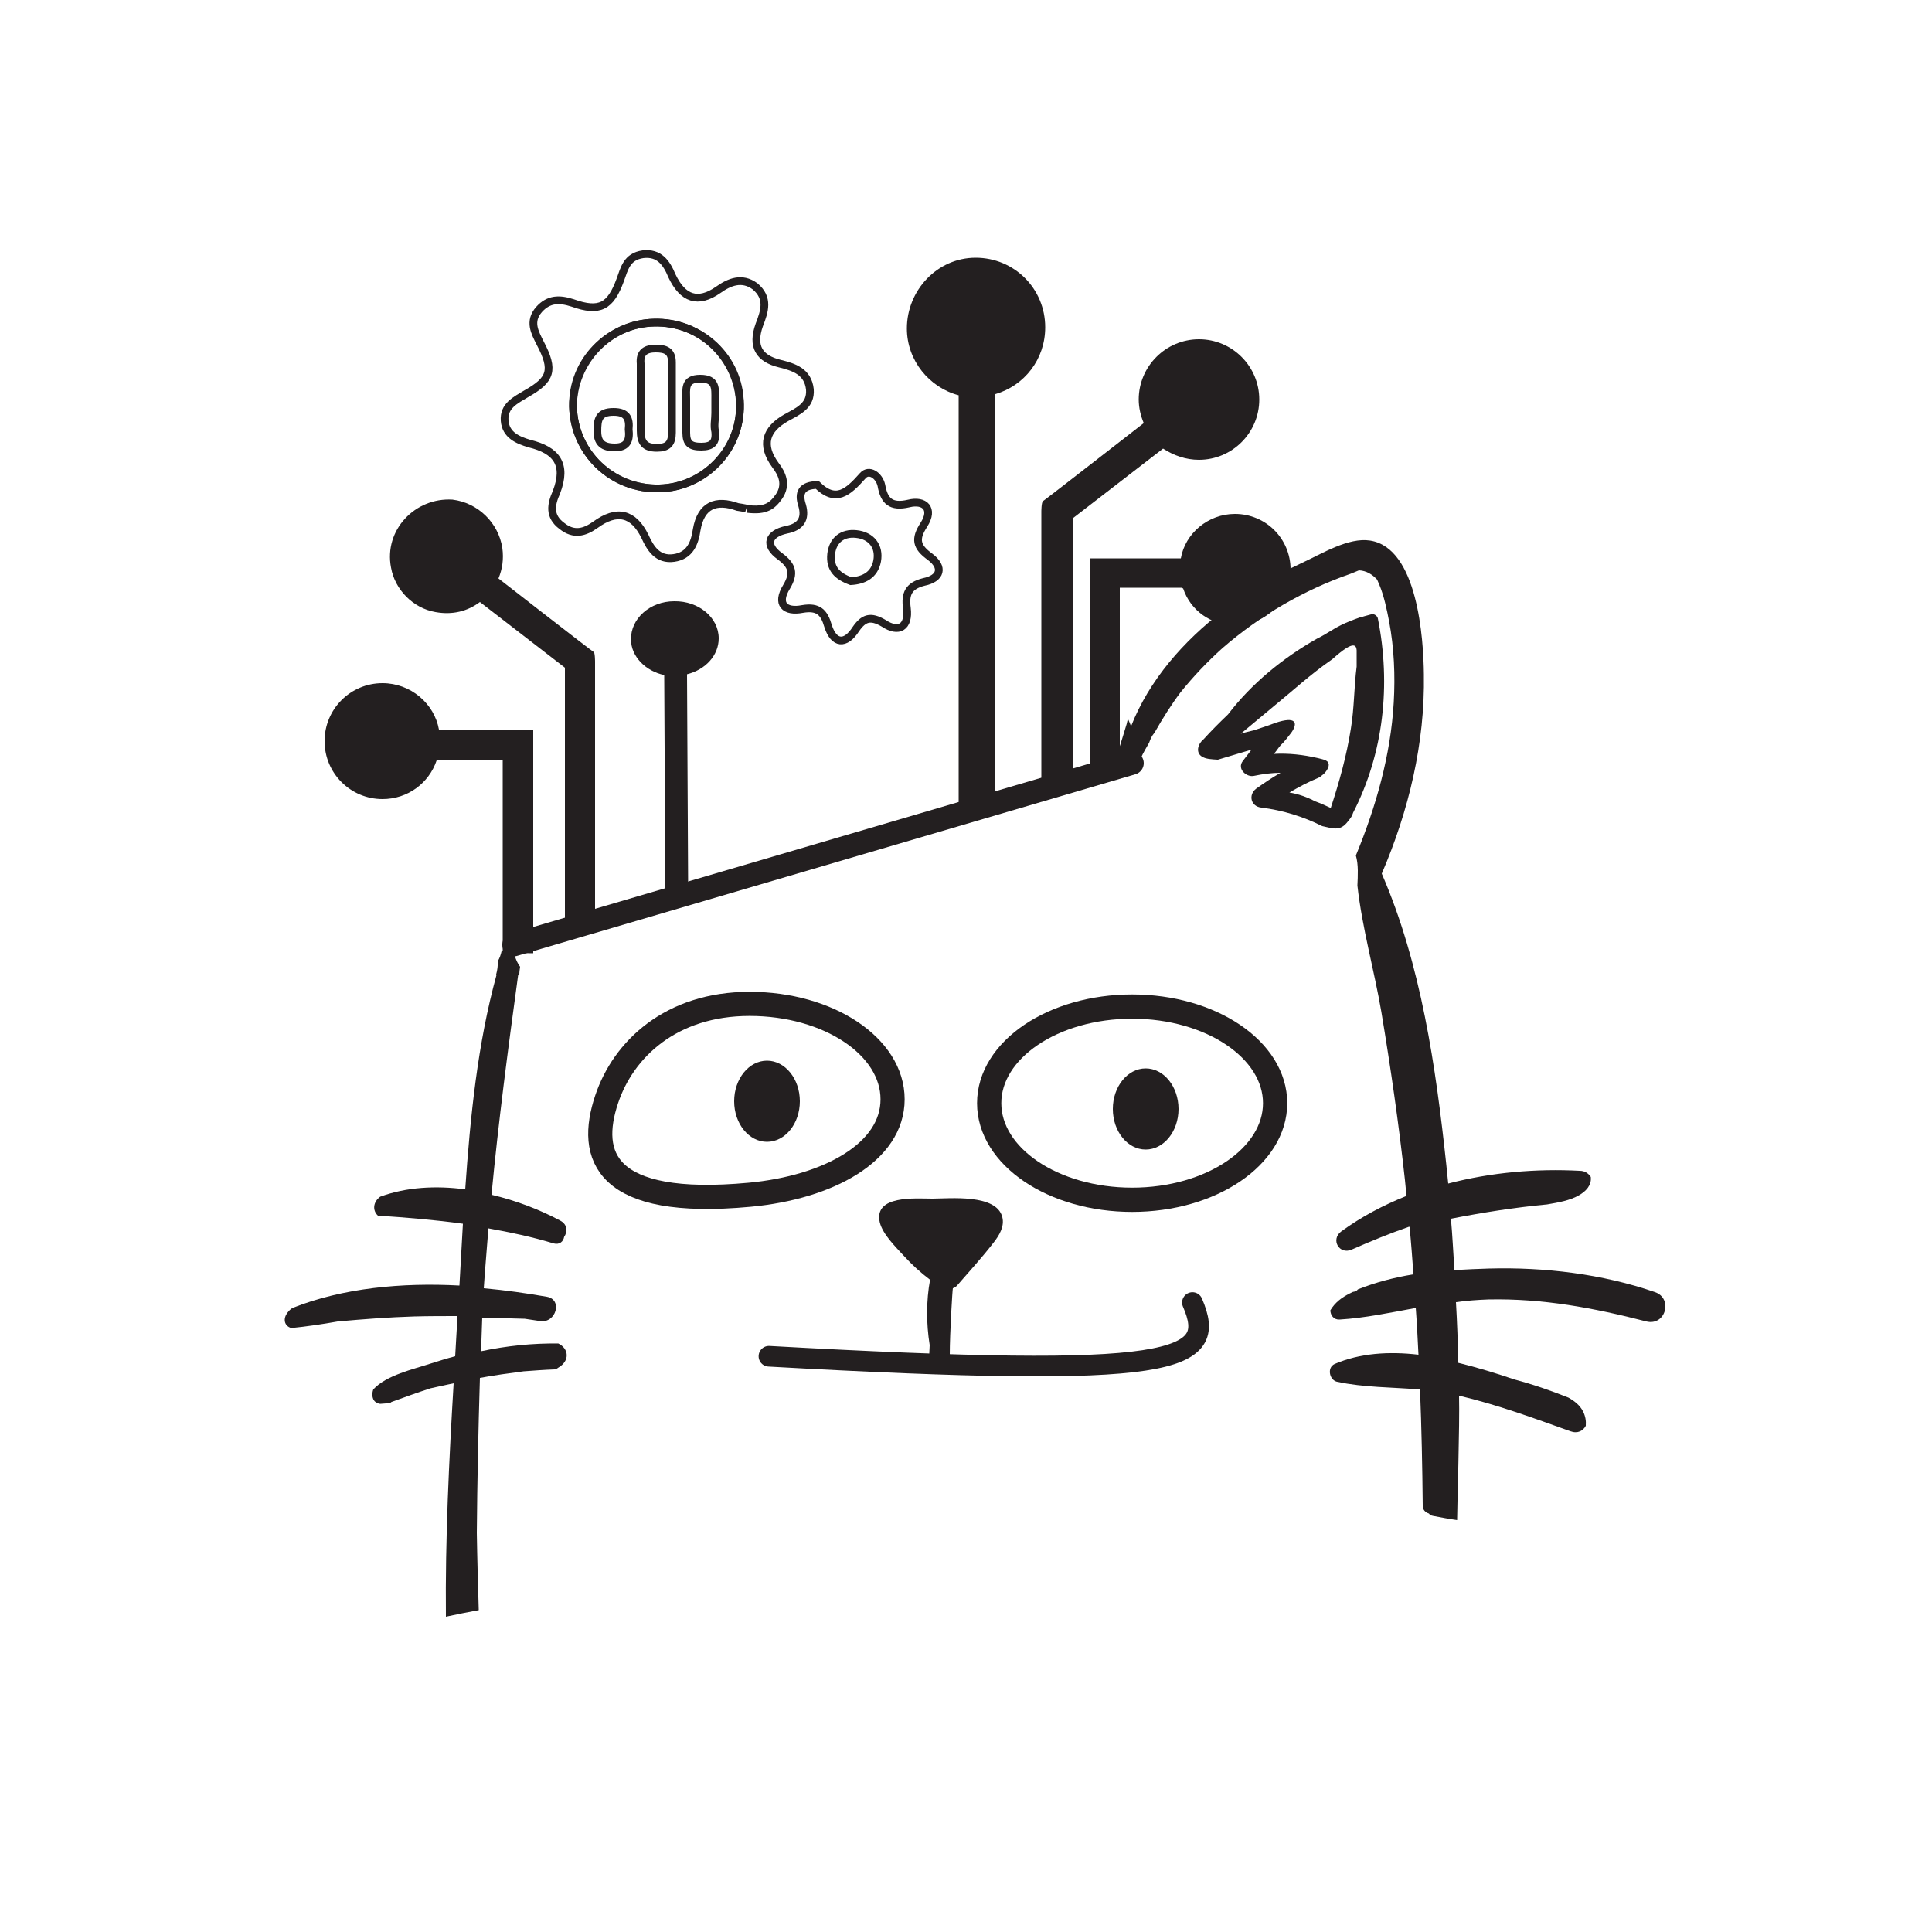 <?xml version="1.0" encoding="utf-8"?>
<!-- Generator: Adobe Illustrator 22.0.1, SVG Export Plug-In . SVG Version: 6.00 Build 0)  -->
<svg version="1.1" id="Layer_1" xmlns="http://www.w3.org/2000/svg" xmlns:xlink="http://www.w3.org/1999/xlink" x="0px" y="0px"
	 viewBox="0 0 500 500" style="enable-background:new 0 0 500 500;" xml:space="preserve">
<style type="text/css">
	.st0{fill:#231F20;}
	.st1{fill:none;stroke:#231F20;stroke-width:2;stroke-miterlimit:10;}
	.st2{fill:none;stroke:#231F20;stroke-width:5.343;stroke-linecap:round;stroke-linejoin:bevel;stroke-miterlimit:10;}
	.st3{fill:none;stroke:#231F20;stroke-width:6.244;stroke-miterlimit:10;}
	.st4{fill:none;stroke:#231F20;stroke-width:6.276;stroke-miterlimit:10;}
	.st5{fill:none;stroke:#231F20;stroke-width:6;stroke-linecap:round;stroke-miterlimit:10;}
</style>
<g id="Engineer">
	<g>
		<path class="st0" d="M348.5,213c0.5-0.6,1-1.2,1.4-1.9c0.1-0.3,0.2-0.5,0.3-0.8c7.9-15.4,9.8-33.1,6.4-50.2
			c-0.1-0.6-0.7-1.1-1.4-1.2c-0.7,0.2-1.4,0.4-2.2,0.6c-0.3,0.1-0.6,0.2-0.9,0.3c-0.1,0-0.2,0-0.2,0c-1.7,0.6-3.3,1.2-4.9,2
			c-2.2,1.1-4.1,2.5-6.2,3.5c-8.8,5-16.9,11.6-23,19.6c-2.2,2.1-4.3,4.2-6.3,6.4c-0.1,0.1-0.1,0.1-0.2,0.2c-1.2,1-1.9,3.1-0.4,4.2
			c1.1,0.8,2.8,0.8,4.2,0.9c0,0,0.1,0,0.1,0c2.9-0.9,5.8-1.7,8.7-2.6c-0.8,1-1.5,2-2.3,3c-1.5,2,1,4.2,2.9,3.8
			c2.4-0.5,4.7-0.8,6.9-0.8c-2.1,1.2-4.2,2.6-6.3,4.1c-2.1,1.6-1.4,4.6,1.3,4.9c5.6,0.7,10.8,2.3,15.8,4.8
			C344.7,214.3,346.6,215.2,348.5,213z M343.8,197.6c-0.1-0.9-1.6-1.1-2.7-1.4c-3.9-0.9-7.6-1.3-11.4-1.1c0.6-0.7,1.1-1.5,1.7-2.2
			c0.9-0.8,2.1-2.4,2.8-3.3c1.7-2.4,1.4-4.4-4.2-2.5c-1.8,0.7-3.7,1.3-5.5,1.9c-1.1,0.3-2.3,0.5-3.4,0.9c2.8-2.3,5.6-4.7,8.4-7
			c5.4-4.4,9.4-8.2,15.3-12.3c5.9-5.3,6.4-3.7,6.3-1.5l0,3.4c-0.7,5.4-0.6,10.7-1.5,16.1c-1.1,7-3,13.8-5.2,20.5
			c-1.3-0.6-2.6-1.2-4-1.7c-2.1-1.1-4.3-1.9-6.7-2.3c2.4-1.4,4.8-2.7,7.5-3.8c0.4-0.2,0.7-0.4,1-0.7
			C343,200.1,344.2,198.4,343.8,197.6z"/>
		<path class="st0" d="M245.8,350.6c0-5.6,0.7-17,0.8-17.2c0.3-0.1,0.7-0.3,1-0.6c3.2-3.7,6.6-7.4,9.6-11.3c1.4-1.8,2.8-4.1,2.2-6.5
			c-1.5-6.1-13.7-4.8-18.1-4.8c-4.3,0-15.3-1-13.6,6.2c0.8,3.1,4.1,6.3,6.2,8.6c2.1,2.3,4.4,4.4,6.8,6.2c-1,5.4-1,11.3-0.1,16.9
			c0,0.7-0.1,1.4-0.1,2.1c0,0.2,0,0.4,0.1,0.6C237.9,351.4,249.7,353.1,245.8,350.6z"/>
		<path class="st0" d="M144.5,347.7c-6.6-0.1-13.4,0.6-20,2c0.1-2.9,0.2-5.8,0.3-8.7c3.7,0.1,7.3,0.2,11,0.3c1.3,0.2,2.7,0.4,4,0.6
			c4.1,0.6,5.9-5.6,1.7-6.3c-5.2-0.9-10.7-1.7-16.3-2.2c0.1-0.9,0.1-1.9,0.2-2.8c0-0.5,0.1-0.9,0.1-1.4c0.3-3.8,0.6-7.5,0.9-11.3
			c5.6,1,11.3,2.2,16.9,3.9c1.5,0.4,2.5-0.5,2.7-1.7c0.9-1.3,0.9-3.2-1-4.2c-5.2-2.8-11.4-5.2-17.8-6.7c1.8-19,4.3-37.9,6.9-56.9
			c0.1,0,0.2,0,0.3-0.1c0-0.7,0.1-1.3,0.2-2c-1.3-1.8-1.9-4-1.5-6.2c-0.7,0.6-1.4,1.1-2.1,1.6c-0.4,0.2-0.8,0.5-1.2,0.6
			c-0.2,0.9-0.5,1.8-1,2.6c0.1,1.1-0.1,2.3-0.4,3.4c0,0,0.1,0,0.1,0.1c-4.9,17.8-6.8,36.7-8.1,55.5c-7.6-1-15.2-0.6-22,1.9
			c-1.8,1.3-2.1,3.5-0.6,4.9c7.5,0.5,14.8,1.1,22,2.1c-0.3,5.4-0.6,10.7-0.9,16c-14.8-0.8-30.1,0.6-43.2,5.8
			c-0.5,0.3-0.9,0.7-1.2,1.1c-1.4,1.7-0.9,3.6,0.9,4.1c4-0.4,8-1,12-1.7c6.6-0.6,13.2-1.1,19.8-1.3c3.7-0.1,7.5-0.1,11.2-0.1
			c-0.2,3.5-0.4,6.9-0.6,10.4c-2.3,0.6-4.5,1.3-6.7,2c-3.9,1.3-11.2,2.9-14.5,6.6c-0.2,0.6-0.3,1.2-0.2,1.8c0.2,1.1,0.7,1.5,1.5,1.8
			c0.1,0,0.3,0.1,0.4,0.1c0.1,0,0.2,0,0.3,0c0.4,0,0.9-0.1,1.3-0.1c0.4-0.1,0.7-0.2,1.1-0.2c0,0,0,0,0.1,0c0.1-0.1,0.2-0.2,0.3-0.2
			c3.3-1.2,6.6-2.4,10-3.5c2.1-0.5,4.2-0.9,6-1.3c-1.2,20.1-2.2,40.3-2,60.4c2.8-0.6,5.7-1.2,8.5-1.7c-0.2-6.7-0.4-13.3-0.5-20
			c0.1-13.4,0.4-26.8,0.8-40.1c3.8-0.7,7.5-1.2,11.3-1.7c2.7-0.2,5.3-0.4,8.1-0.5c0.3-0.1,0.6-0.2,0.8-0.4
			C147.6,352.2,147.2,349,144.5,347.7z"/>
		<g>
			<path class="st0" d="M130.1,246.6v-50h-16.7c-0.4,0.2-0.4,0.2-0.4,0.2c-2,5.9-7.5,10-14,10c-8.3,0-15-6.7-15-15
				c0-8.3,6.7-15,15-15c7.3,0,13.4,5.3,14.6,12H138v0.2v7.7v50"/>
			<path class="st0" d="M154,238.5v-67.2c0,0,0-2.6-0.4-2.6c-0.2,0-24.6-19-24.6-19c1-2.4,1.4-5,1-7.9c-1-6.5-6.3-11.7-12.9-12.5
				c-9.7-0.6-17.8,7.9-15.9,17.6c1,5.7,5.7,10.5,11.5,11.5c4.4,0.8,8.3-0.2,11.5-2.6l22,17v65.6"/>
			<path class="st0" d="M178.1,232.2l-0.3-57.7c4.8-1.2,8.2-4.9,8.2-9.3c0-5.4-5.2-9.7-11.5-9.6c-6.3,0-11.3,4.5-11.2,9.9
				c0,4.4,3.8,8.2,8.6,9.2l0.3,57.6"/>
			<path class="st0" d="M257.6,209.3V102c7.5-2.2,12.9-9,12.9-17.3c0-10-8-18-18-18c-10,0-17.8,8.5-17.8,18.3
				c0,8.3,5.8,15.3,13.4,17.3v107.1"/>
			<path class="st0" d="M289.8,200v-47.9h16c0.4,0.2,0.4,0.2,0.4,0.2c1.9,5.7,7.2,9.5,13.4,9.5c8,0,14.4-6.4,14.4-14.4
				s-6.4-14.4-14.4-14.4c-7,0-12.9,5.1-14,11.5h-23.4v0.2v7.4V200"/>
			<path class="st0" d="M269.5,203.8v-71.4c0,0,0-2.3,0.4-2.7c0.4-0.2,26.1-20.2,26.1-20.2c-0.8-1.9-1.3-4-1.3-6.1
				c0-8.6,7-15.6,15.6-15.6c8.6,0,15.6,7,15.6,15.6s-7,15.6-15.6,15.6c-3.4,0-6.5-1.1-9.3-2.9L277.8,134v69.7"/>
			<path class="st1" d="M211.5,125.5c4.8,4.7,7.9,2,11.8-2.4c1.6-1.8,4.2-0.1,4.8,2.5c0.7,4,2.4,5.8,7.1,4.7c4-1,6.6,1.3,3.9,5.5
				c-2.4,3.7-2,5.7,1.6,8.3c3.6,2.7,2.8,5.6-1.6,6.5c-4,1-4.9,3.1-4.4,6.8c0.6,4.9-2.1,6.5-6,3.9c-3.4-2-5.2-1.4-7.2,1.5
				c-2.7,4.2-5.7,3.9-7.2-0.8c-1-3.5-2.5-5.1-6.6-4.4c-4.6,0.9-6.9-1.3-4.1-5.8c2-3.4,1.5-5.4-1.7-7.8c-4.2-3-3-5.9,1.6-6.9
				c3.7-0.7,5.1-2.8,4.1-6.3C206.5,127.5,207.5,125.6,211.5,125.5z M220.2,150.4c3.4-0.2,6.1-1.6,6.8-5.2c0.7-3.8-1.5-6.6-5.4-7
				c-3.6-0.4-6.1,1.6-6.5,5.2C214.7,147.2,216.7,149.1,220.2,150.4z"/>
			<g>
				<path class="st1" d="M193.4,131.7c0.3,0-1.1-0.3-2.5-0.5c-5.6-2-9.5-0.5-10.6,5.9c-0.5,3.4-1.7,6.7-5.9,7.3
					c-4.2,0.6-6.1-2.5-7.5-5.6c-3-6.1-7.3-7-12.8-3c-2.8,2-5.6,2.8-8.7,0.3c-3.4-2.5-2.8-5.6-1.4-8.7c2.8-7.3,0-10.9-7-12.6
					c-3-0.9-6.1-2.2-6.4-5.9c-0.3-3.9,2.8-5.3,5.6-7c6.4-3.6,7.3-6.1,3.6-13.1c-1.4-2.8-3-5.6-0.3-8.7c2.5-2.8,5.3-2.8,8.7-1.7
					c7,2.5,9.8,0.9,12.3-5.9c1.1-3,1.7-6.1,5.9-6.7c4.2-0.5,6.1,2.2,7.5,5.6c2.8,5.9,6.7,7.3,12,3.6c2.8-2,6.1-3.4,9.5-0.9
					c3.6,3,2.5,6.4,1.1,10c-2,5.6,0,8.7,5.3,10c3.6,0.9,7.3,2,7.8,6.7c0.3,4.2-3,5.6-6.1,7.3c-5.3,3-6.7,7-2.8,12.3
					c1.7,2.2,3,5,0.9,8.1C199.9,130.9,198.2,132.3,193.4,131.7z M191.5,104.7c-0.3-12-10.3-21.7-22.3-21.2
					c-11.7,0.3-21.2,10-20.9,21.7c0.3,12,10,21.5,22.3,21.2C182.2,126.1,191.7,116.4,191.5,104.7z"/>
				<path class="st1" d="M191.5,104.7c0.3,11.7-9.2,21.5-20.9,21.7c-12,0.3-22.1-9.2-22.3-21.2c0-11.7,9.5-21.5,20.9-21.7
					C181.4,83.2,191.5,92.6,191.5,104.7z M165.8,102.7c0,2.8,0,5.9,0,8.7c0,3,0.9,4.5,4.2,4.5c2.8,0,3.9-1.1,3.9-3.9
					c0-6.1,0-12.3,0-18.2c0-3-1.7-3.6-4.2-3.6c-2.5,0-4.2,0.9-3.9,3.9C165.8,96.8,165.8,99.9,165.8,102.7z M185.1,106.9
					c0-1.1,0-2.5,0-3.6c0-2.8,0.3-5.3-3.9-5.3s-3.6,2.8-3.6,5.3c0,2.8,0,5.9,0,8.7c0,2.8,1.1,3.6,3.9,3.6s3.9-1.1,3.6-3.9
					C184.7,110.2,185.1,108.6,185.1,106.9z M162.7,111.1c0.3-2.8-0.5-4.5-3.9-4.5c-3.9,0-4.2,2-4.2,5s1.4,4.2,4.5,4.2
					C162.5,115.8,163,113.8,162.7,111.1z"/>
			</g>
			<g>
				<path class="st2" d="M308.6,337.1c6.7,15.5-3.6,19.8-109.6,13.9"/>
				<path class="st3" d="M231,284.5c0,13.7-16.6,22.8-37,24.7c-37.7,3.5-41.9-10.1-37-24.7c4.3-12.9,16.6-24.7,37-24.7
					S231,270.8,231,284.5z"/>
				<ellipse class="st4" cx="293" cy="285.5" rx="37" ry="25"/>
				<ellipse class="st0" cx="198.5" cy="285" rx="8.5" ry="10.5"/>
				<ellipse class="st0" cx="296.5" cy="287" rx="8.5" ry="10.5"/>
			</g>
			<line class="st5" x1="293" y1="197.5" x2="133" y2="244.5"/>
		</g>
		<path class="st0" d="M428.3,334.4c-13.6-4.7-28.6-6.5-43-6.1c-2.8,0.1-5.8,0.2-8.9,0.4c-0.3-4.4-0.5-8.9-0.9-13.3
			c8.2-1.6,16.4-2.9,24.9-3.7c2.9-0.5,5.9-1,8.3-2.4c1.7-1,3.2-2.5,3-4.6c0,0,0-0.1,0-0.1c-0.6-0.9-1.5-1.6-2.9-1.6
			c-11.2-0.6-22.9,0.4-34,3.3c-0.2-1.6-0.3-3.2-0.5-4.9c-2.7-25.2-6.5-51.8-16.7-75.3c7-16.3,11.2-33.8,10.9-51.6
			c-0.1-9.2-1.6-32.7-13.9-34.6c-5.6-0.9-12.5,3.4-17.5,5.7c-7.3,3.4-14.1,7.5-20.5,12.4c-10.3,7.9-19.2,18-23.9,30
			c-0.2-0.7-0.5-1.3-0.8-2c-0.1,0.4-0.2,0.9-0.3,1.3c-1.5,4.7-2.6,9.7-5.6,13.5c2.5-1,5-2.1,7.5-3.1c0.3-0.1,0.5-0.3,0.7-0.5
			c0.5-0.2,0.9-0.5,1.1-1.1c0.6-1.4,1.4-2.6,2.1-3.9c0.3-0.9,0.7-1.8,1.4-2.6c2.1-3.7,4.3-7.2,6.7-10.4c3.3-4.1,6.9-7.9,10.9-11.5
			c9.7-8.4,21-15,33.1-19.2c0.6-0.2,1.4-0.6,2.2-0.9c1.9,0.1,3.4,1,4.7,2.4c0.2,0.5,0.4,0.9,0.6,1.4c1.2,2.9,1.9,6.3,2.5,9.4
			c1.3,6.9,1.6,14,1.2,21c-0.8,13.7-4.6,27-9.8,39.6c0.7,2.4,0.5,5.3,0.4,7.7c0,0,0,0,0,0.1c1.2,10.9,4.4,22.1,6.2,32.7
			c2.4,14.4,4.5,28.9,6.1,43.5c0.1,1.4,0.3,2.7,0.4,4.1c-6,2.4-11.7,5.4-16.9,9.2c-2.8,2.1-0.5,6.1,2.7,4.7c5-2.2,9.9-4.2,14.8-5.9
			c0.1,0,0.1,0,0.2,0c0.4,4.1,0.7,8.2,1,12.3c-5,0.8-9.9,2.1-14.4,3.9c-0.2,0.3-0.5,0.5-1,0.6c-0.2,0-0.4,0.1-0.6,0.2
			c-0.1,0.1-0.2,0.1-0.4,0.2c-2.2,1.1-3.9,2.4-5.1,4.4c0,1.3,0.9,2.5,2.4,2.4c6.6-0.4,13.1-1.8,19.7-3c0.3,4,0.5,8.1,0.7,12.1
			c-7.7-0.9-15.2-0.4-21.7,2.4c-2,0.9-1.4,4.1,0.6,4.6c7,1.5,14.3,1.4,21.5,2c0.4,10,0.6,20,0.7,30c0,1.2,0.7,1.8,1.6,2.1
			c0.2,0.3,0.5,0.5,1,0.6c2.1,0.4,4.2,0.8,6.3,1.1c0-3.3,0.7-24.7,0.5-32.2c9.8,2.3,19.3,5.8,28.8,9.2c1.9,0.7,3.3-0.1,4-1.4
			c0.1-1.3-0.1-2.5-0.7-3.7c-0.8-1.6-2.2-2.7-3.8-3.6c-4.5-1.8-9.1-3.4-14-4.7c-4.7-1.6-9.6-3.1-14.5-4.3
			c-0.1-5.2-0.3-10.5-0.6-15.7c2.8-0.4,5.6-0.6,8.4-0.7c14.1-0.3,27.3,2.2,40.9,5.7C431.1,343.2,433,336,428.3,334.4z"/>
	</g>
</g>
</svg>
